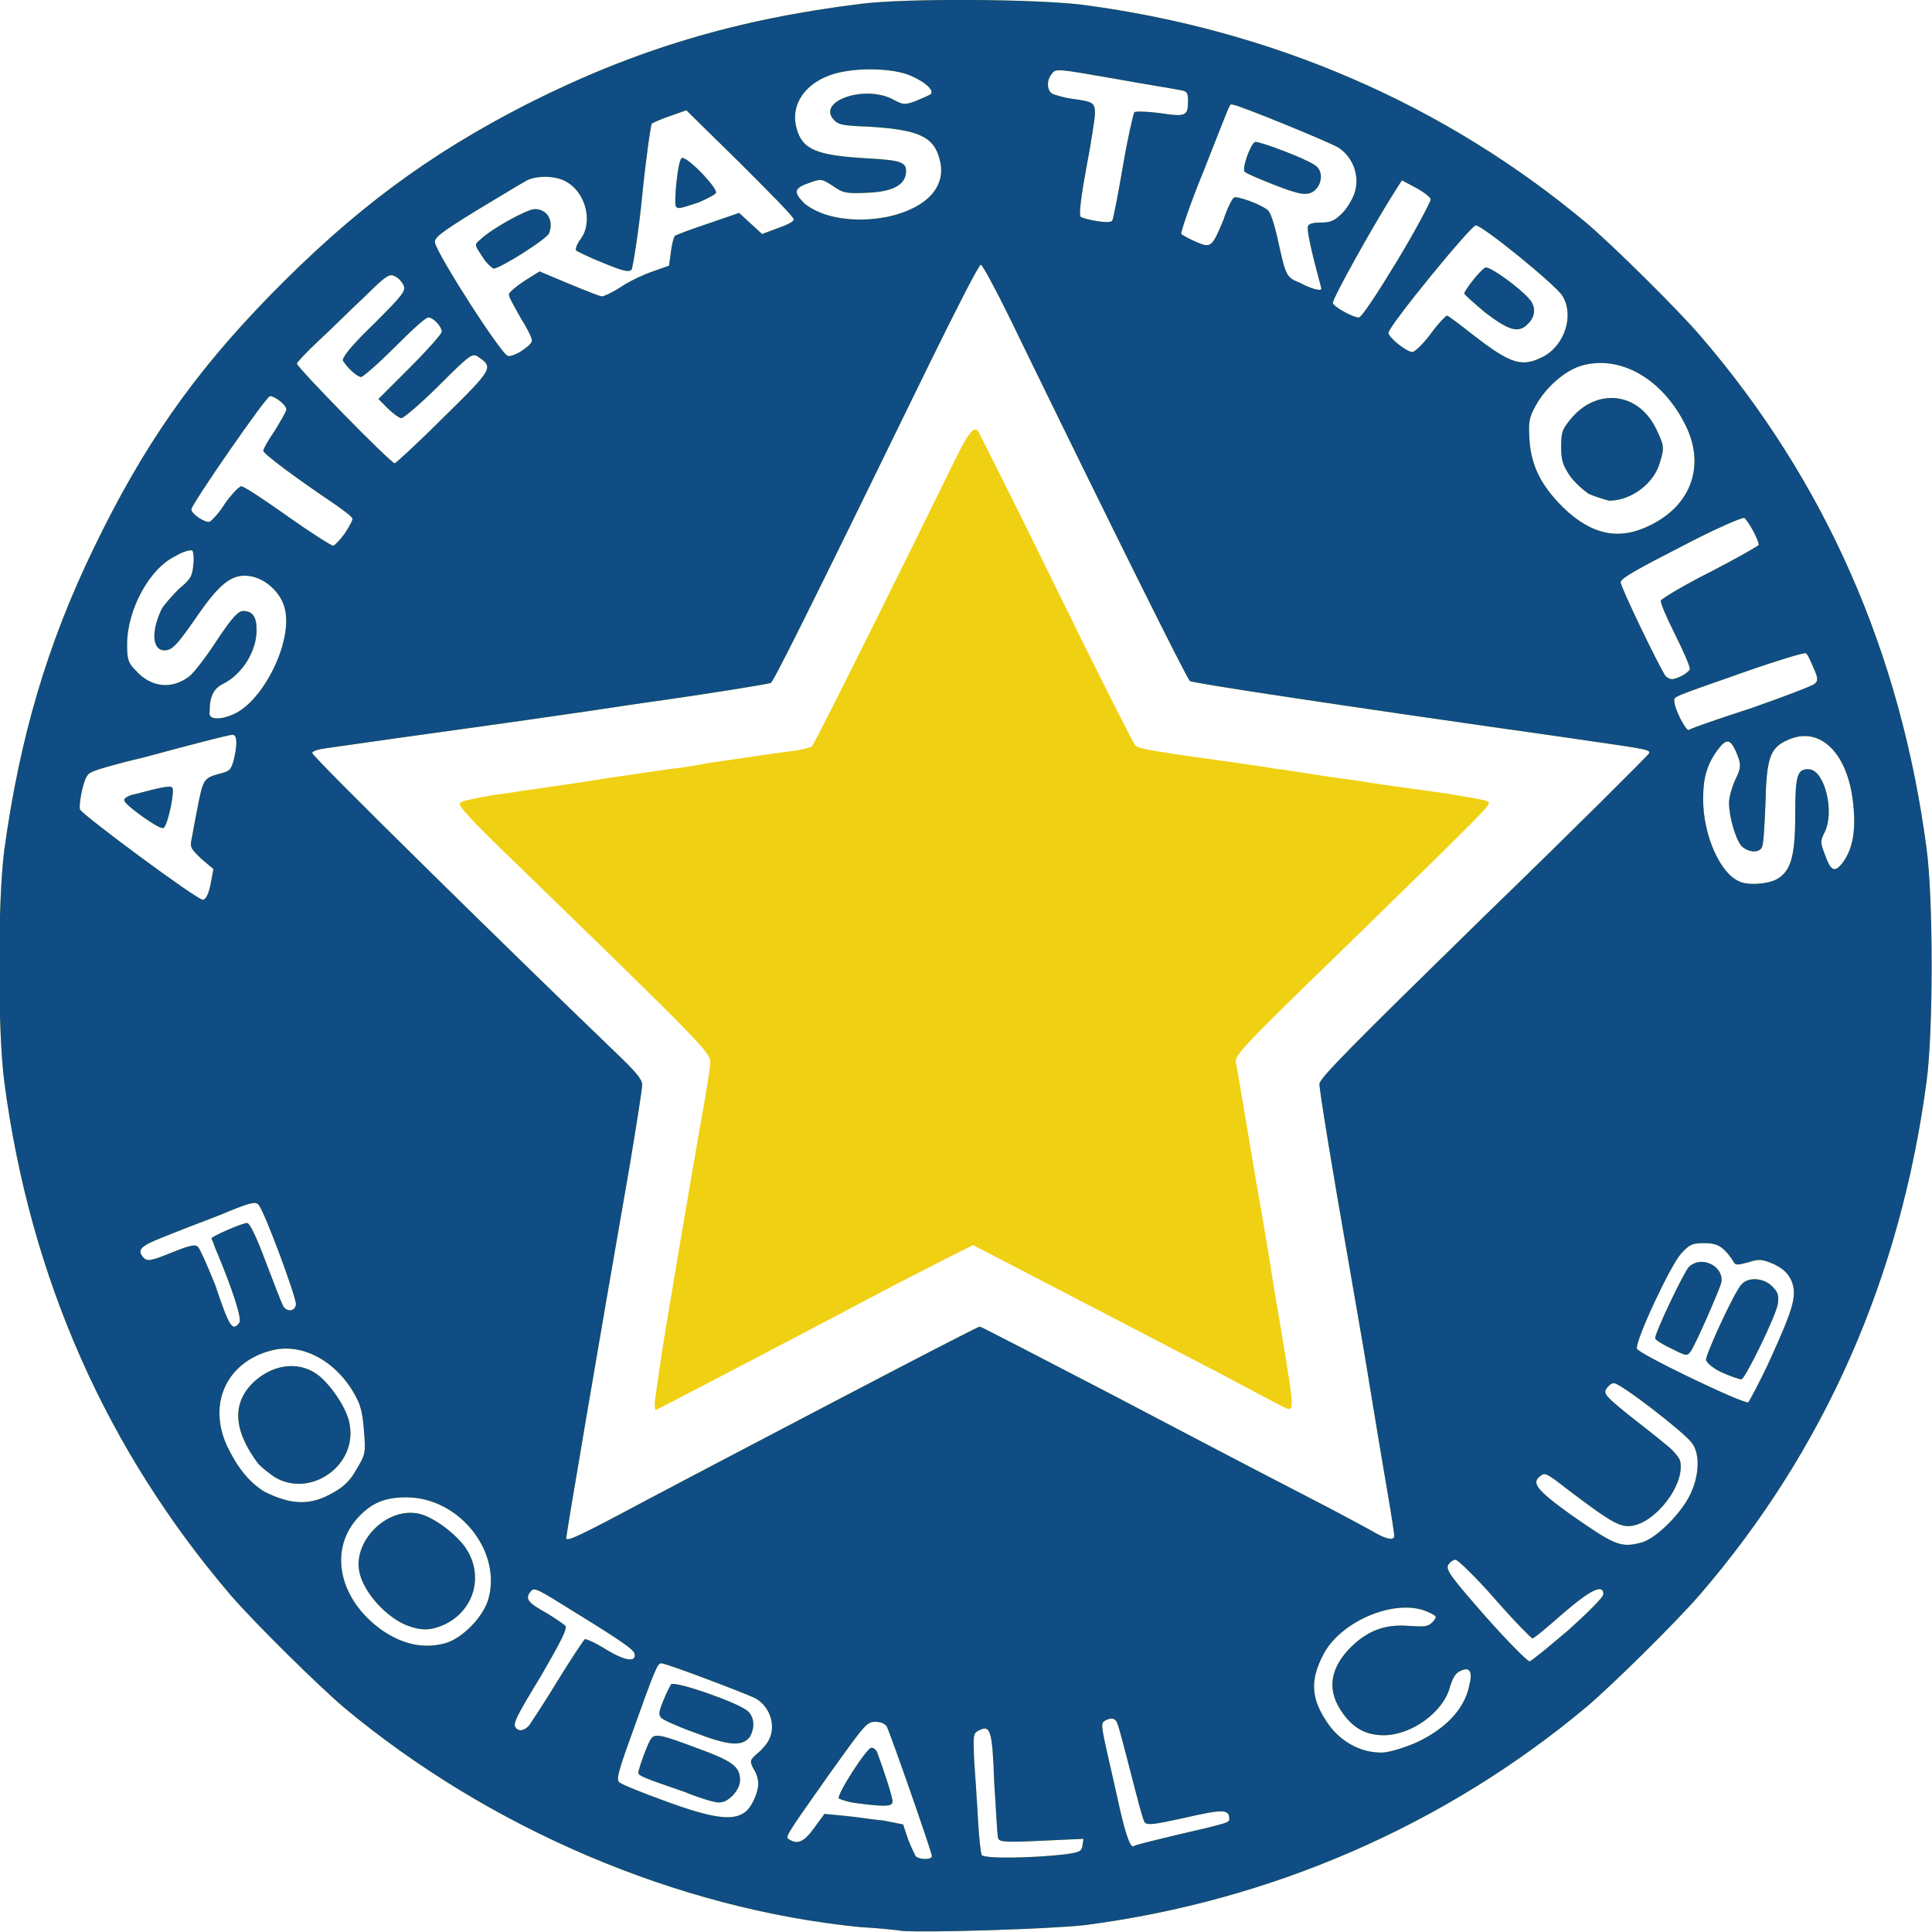 <?xml version="1.0" encoding="utf-8"?>
<!-- Generator: Adobe Illustrator 21.1.0, SVG Export Plug-In . SVG Version: 6.00 Build 0)  -->
<svg version="1.1"
	 id="svg2" inkscape:version="0.91 r13725" sodipodi:docname="tripoli.svg" xmlns:cc="http://creativecommons.org/ns#" xmlns:dc="http://purl.org/dc/elements/1.1/" xmlns:inkscape="http://www.inkscape.org/namespaces/inkscape" xmlns:rdf="http://www.w3.org/1999/02/22-rdf-syntax-ns#" xmlns:sodipodi="http://sodipodi.sourceforge.net/DTD/sodipodi-0.dtd" xmlns:svg="http://www.w3.org/2000/svg"
	 xmlns="http://www.w3.org/2000/svg" xmlns:xlink="http://www.w3.org/1999/xlink" x="0px" y="0px" viewBox="0 0 200 200"
	 style="enable-background:new 0 0 200 200;" xml:space="preserve">
<style type="text/css">
	.st0{fill:#F0D013;}
	.st1{fill:#0F4D84;}
</style>
<g id="g3366" transform="matrix(0.993,0,0,0.993,3.624,1.487)">
	<path id="path3368" inkscape:connector-curvature="0" class="st0" d="M90.4,199.8c-0.6-0.1-2.6-0.3-4.4-0.4
		c-19.1-1.9-38.7-10.3-53.8-22.9c-2.7-2.3-9.3-8.8-11.8-11.7c-12.9-15.1-20.9-33-23.6-53.5c-0.7-5.3-0.7-18.9,0-24.2
		c1.6-11.7,4.5-21.5,9.3-31.4c5.2-10.8,10.5-18.3,18.4-26.4C33.2,20.4,41,14.6,51.4,9.3C62.7,3.6,73.2,0.5,86.1-1.1
		c4.8-0.6,18.2-0.5,23.1,0.1c19.8,2.6,37.8,10.4,52.6,22.8c2.7,2.3,9.3,8.8,11.8,11.7c13,15.1,20.9,33,23.6,53.5
		c0.7,5.3,0.7,18.9,0,24.2c-2.7,20.4-10.6,38.4-23.6,53.5c-2.5,2.9-9.1,9.4-11.8,11.7c-14.8,12.4-33,20.3-52.4,22.8
		C105.8,199.6,93.1,200,90.4,199.8z M93.5,192c0-0.4-4.3-12.7-4.7-13.5c-0.2-0.3-0.6-0.5-1.2-0.5c-0.9,0-1.1,0.3-4.9,5.6
		c-4.8,6.8-4.5,6.4-4,6.7c0.8,0.5,1.5,0.2,2.5-1.2l1.1-1.5l2.1,0.2c1.1,0.1,3,0.4,4.1,0.5l2,0.4l0.5,1.5c0.3,0.8,0.7,1.6,0.8,1.8
		C92.2,192.4,93.5,192.4,93.5,192L93.5,192z M85.8,186.5c-1-0.1-1.8-0.4-2-0.5c-0.3-0.3,2.9-5.3,3.4-5.3c0.2,0,0.5,0.2,0.6,0.5
		c0.6,1.6,1.6,4.6,1.6,5.1C89.4,186.8,88.8,186.9,85.8,186.5L85.8,186.5z M107.5,191.8c1.4-0.2,1.6-0.3,1.7-0.9l0.1-0.7l-4.4,0.2
		c-4,0.2-4.4,0.1-4.5-0.3c-0.1-0.3-0.2-2.8-0.4-5.7c-0.2-5.6-0.4-6.1-1.6-5.5c-0.6,0.3-0.6,0.5-0.5,3c0.1,1.5,0.3,4.3,0.4,6.2
		c0.1,1.9,0.3,3.7,0.4,3.8C99.1,192.3,104.2,192.2,107.5,191.8L107.5,191.8z M119,189.8c5.6-1.3,5.5-1.3,5.5-1.7c0-1-0.7-1-4.6-0.1
		c-3.2,0.7-3.9,0.8-4.2,0.5c-0.2-0.2-0.8-2.6-1.5-5.3s-1.3-5.1-1.5-5.3c-0.3-0.3-0.5-0.3-1-0.1c-0.7,0.4-0.7,0,1,7.5
		c0.9,4.2,1.4,5.7,1.8,5.7C114.4,190.9,116.5,190.4,119,189.8L119,189.8z M73.9,187.5c0.8-0.5,1.5-2.1,1.5-3.1
		c0-0.4-0.2-1.1-0.5-1.5c-0.4-0.8-0.4-0.9,0.4-1.6c0.5-0.4,1-1,1.2-1.4c0.8-1.5,0.1-3.6-1.5-4.4c-1.3-0.6-9.2-3.6-9.7-3.6
		c-0.4,0-0.6,0.4-3.2,7.7c-1.3,3.6-1.5,4.4-1.2,4.7c0.2,0.2,2.4,1.1,4.9,2C70.7,188.1,72.7,188.3,73.9,187.5z M67.7,185.3
		c-4.4-1.5-4.8-1.7-4.8-2c0-0.4,1-3.1,1.3-3.5c0.4-0.6,1-0.5,4.7,0.9c3.9,1.4,4.6,2,4.6,3.4c0,1-1.2,2.3-2.1,2.3
		C71.1,186.5,69.4,186,67.7,185.3L67.7,185.3z M68.7,179.1c-1.7-0.6-3.2-1.3-3.4-1.5c-0.3-0.3-0.3-0.6,0.2-1.8
		c0.3-0.8,0.7-1.5,0.8-1.7c0.4-0.4,6.7,1.8,7.9,2.7c0.8,0.6,0.9,1.8,0.3,2.8C73.7,180.6,72.3,180.5,68.7,179.1z M143.9,180.2
		c3.1-1.4,5.1-3.5,5.6-5.9c0.4-1.5,0.1-2.1-0.9-1.6c-0.5,0.2-0.8,0.7-1.1,1.7c-0.7,2.6-4,5-6.9,5c-1.8,0-3.1-0.7-4.2-2.2
		c-1.7-2.3-1.5-4.5,0.5-6.7c1.9-2,3.8-2.7,6.3-2.5c1.7,0.1,2,0.1,2.5-0.4c0.5-0.6,0.5-0.6-0.6-1.1c-3.3-1.4-9,1-10.8,4.5
		c-1.4,2.7-1.3,4.6,0.5,7.2c1.4,2,3.6,3.1,5.8,3C141.5,181.1,143,180.6,143.9,180.2L143.9,180.2z M51.5,178.4c0.2-0.3,1.6-2.4,3-4.7
		c1.4-2.3,2.7-4.2,2.8-4.3s1.2,0.4,2.3,1.1c2,1.2,3.1,1.3,2.9,0.4c-0.1-0.5-1.8-1.6-7.8-5.3c-2.6-1.6-2.7-1.6-3.1-1.1
		c-0.5,0.7-0.2,1.1,1.8,2.2c0.8,0.5,1.7,1.1,1.9,1.3c0.2,0.3-0.4,1.5-2.6,5.3c-2.5,4.1-2.9,4.9-2.6,5.3
		C50.4,179,50.9,179,51.5,178.4L51.5,178.4z M159.9,168.4c2-1.8,3.6-3.4,3.6-3.7c0-1.1-1.3-0.5-4.2,2c-1.6,1.4-3,2.6-3.2,2.6
		c-0.1,0-1.9-1.8-3.9-4.1c-2-2.3-3.9-4.1-4.1-4.1s-0.6,0.2-0.8,0.6c-0.2,0.5,0.4,1.3,3.9,5.3c2.3,2.6,4.4,4.7,4.6,4.7
		C156.1,171.6,157.9,170.1,159.9,168.4L159.9,168.4z M42.8,169.8c1.7-0.5,3.8-2.6,4.4-4.4c1.6-5-2.9-10.8-8.5-10.8
		c-2.3,0-3.7,0.6-5.2,2.3c-2.9,3.4-1.7,8.4,2.6,11.5C38.4,170,40.6,170.4,42.8,169.8L42.8,169.8z M38.9,168
		c-2.2-0.8-4.7-3.5-5.1-5.7c-0.6-3.2,2.9-6.7,6.2-6c1.4,0.3,3.5,1.8,4.7,3.3c2.2,2.9,1.2,6.8-2.1,8.3
		C41.2,168.5,40.3,168.5,38.9,168L38.9,168z M167.5,159.3c1.5-0.4,4.2-3.1,5.1-5.1c0.9-1.9,1-4.2,0.1-5.3c-0.8-1.1-7.4-6.2-8.1-6.2
		c-0.3,0-0.6,0.3-0.8,0.6c-0.3,0.5,0,0.8,2.2,2.6c1.4,1.1,3.2,2.5,3.9,3.1c0.8,0.6,1.5,1.4,1.6,1.8c0.6,2.5-2.8,6.8-5.4,6.8
		c-1.1,0-2.2-0.7-6.3-3.8c-2.3-1.8-2.4-1.8-2.9-1.4c-0.9,0.7-0.4,1.4,3.2,4C164.7,159.6,165.3,159.9,167.5,159.3L167.5,159.3z
		 M61.1,156.3c2.8-1.5,12.3-6.5,21.1-11.1c8.8-4.6,16.1-8.4,16.3-8.4c0.1,0,6.3,3.2,13.6,7c7.4,3.9,16.4,8.6,20.1,10.5
		c3.7,1.9,7.2,3.8,7.7,4.1c1.1,0.6,1.8,0.7,1.8,0.2c0-0.2-0.3-2.2-0.7-4.5c-0.4-2.3-1.3-7.7-2-12c-0.7-4.3-1.6-9.3-1.9-11.1
		c-1.9-10.8-3.2-18.8-3.2-19.5c0-0.6,3.7-4.3,17.2-17.5c9.5-9.2,17.2-16.9,17.2-17c0-0.4-0.4-0.4-9.3-1.7c-24-3.4-38.4-5.6-38.6-5.8
		c-0.3-0.2-8-15.7-17.6-35.4c-2.1-4.4-4-8-4.2-8s-2.5,4.5-5.2,10C79.7,64.2,77,69.5,76.7,69.7c-0.2,0.1-6.2,1.1-13.4,2.1
		c-7.2,1.1-17.2,2.5-22.3,3.2s-9.8,1.4-10.6,1.5c-0.8,0.1-1.5,0.3-1.5,0.5c-0.1,0.3,21.4,21.4,31.5,31.1c2.2,2.1,2.9,2.9,2.9,3.5
		c0,0.4-0.6,4.2-1.3,8.4c-3.3,18.9-6.6,38.4-6.6,38.7C55.2,159.3,56,159,61.1,156.3L61.1,156.3z M64.6,144.9c0-0.4,0.5-3.8,1.1-7.6
		c2-12,3.5-20.7,4.1-24c0.3-1.8,0.6-3.6,0.6-4.1c0-1-1.3-2.3-21.4-21.8c-3.7-3.6-4.9-4.9-4.7-5.2c0.2-0.2,1.7-0.5,3.4-0.8
		c1.7-0.2,3.9-0.6,4.9-0.7c1.1-0.2,4.3-0.6,7.2-1.1c2.9-0.4,6-0.9,7-1c1-0.1,2.6-0.4,3.7-0.6c5-0.7,6.7-1,8.4-1.2
		c1-0.1,2-0.4,2.1-0.5c0.3-0.3,9.5-18.8,14-28c2.3-4.8,2.9-5.6,3.4-4.7c0.1,0.2,3.8,7.5,8.1,16.3c4.3,8.8,8,16.1,8.2,16.3
		c0.3,0.4,2.5,0.7,10.4,1.8c1.2,0.2,3,0.4,3.9,0.6c1,0.1,2.8,0.4,4.1,0.6s3.2,0.5,4.2,0.6c2.4,0.4,4.6,0.7,9.7,1.4
		c2.3,0.4,4.4,0.7,4.5,0.9c0.3,0.3,0.2,0.4-16,16.2c-9.7,9.4-10.5,10.3-10.3,11c0.1,0.4,0.8,4.7,1.6,9.4c0.8,4.7,1.9,10.9,2.3,13.7
		c2.2,13,2.3,13.3,1.3,12.9c-0.2-0.1-2-1-4-2.1c-2-1.1-9.2-4.8-16.1-8.4l-12.5-6.5l-3.2,1.6c-1.7,0.9-4.5,2.3-6.2,3.2
		c-6.6,3.5-23,12.1-23.5,12.3C64.7,145.6,64.6,145.5,64.6,144.9L64.6,144.9z M31.1,154.1c1.1-0.6,1.8-1.3,2.4-2.4
		c0.9-1.5,1-1.7,0.8-3.9c-0.1-1.6-0.3-2.7-0.8-3.6c-1.9-3.7-5.6-5.8-8.9-4.9c-4.6,1.2-6.6,5.5-4.6,9.9c1.1,2.3,2.3,3.8,3.9,4.8
		C26.7,155.4,28.7,155.5,31.1,154.1L31.1,154.1z M25,152.5c-0.6-0.4-1.5-1.1-1.8-1.5c-2.6-3.5-2.7-6.4-0.2-8.6
		c2.1-1.8,4.8-2,6.7-0.4c1.3,1.1,2.9,3.5,3.1,5C33.6,151.3,28.7,154.7,25,152.5L25,152.5z M180.9,140.2c2.5-5.5,2.8-6.7,2.2-8.2
		c-0.4-0.8-0.8-1.2-1.8-1.7c-1.2-0.5-1.5-0.6-2.7-0.2c-1.1,0.3-1.3,0.3-1.5,0c-0.1-0.2-0.5-0.8-0.9-1.2c-0.6-0.6-1.1-0.8-2.2-0.8
		c-1.2,0-1.5,0.1-2.4,1.1c-1.1,1.2-4.8,9.1-4.6,9.9c0.1,0.5,10.9,5.7,11.6,5.6C178.7,144.6,179.8,142.6,180.9,140.2L180.9,140.2z
		 M175.9,141.6c-0.9-0.4-1.6-1-1.7-1.3c-0.1-0.5,3-7.2,3.7-7.9c0.7-0.8,2.3-0.7,3.2,0.2c0.6,0.6,0.7,0.9,0.6,1.8
		c-0.2,1.3-3.4,7.8-3.8,7.9C177.7,142.3,176.8,142,175.9,141.6L175.9,141.6z M170.4,139c-0.8-0.4-1.5-0.8-1.5-1c0-0.6,3-6.9,3.5-7.4
		c1.3-1.3,3.7-0.1,3.4,1.6c-0.2,0.8-2.7,6.5-3.2,7.2C172.2,139.9,172.2,139.9,170.4,139z M21.3,136.4c0.3-0.4-0.7-3.5-2.6-8
		c-0.1-0.4-0.3-0.7-0.3-0.8c0-0.2,3.2-1.6,3.7-1.6c0.3,0,1,1.5,1.9,3.9c0.8,2.1,1.6,4.2,1.8,4.6c0.3,0.8,1.3,0.8,1.4,0
		c0.1-0.6-3.3-9.8-3.9-10.4c-0.3-0.4-1-0.2-4.1,1.1c-2.1,0.8-4.7,1.8-5.9,2.3c-2.3,0.9-2.7,1.3-2,2.1c0.4,0.4,0.7,0.4,2.9-0.5
		c2-0.8,2.5-0.9,2.8-0.6c0.2,0.2,1,2,1.8,4C20.3,137,20.6,137.3,21.3,136.4L21.3,136.4z M18.3,90.7l0.3-1.6L17.3,88
		c-1.1-1.1-1.2-1.1-0.9-2.4c0.1-0.7,0.4-2.1,0.6-3.2c0.5-2.5,0.6-2.8,2.1-3.2c1.2-0.3,1.3-0.4,1.6-1.4c0.4-1.6,0.4-2.7-0.1-2.7
		c-0.2,0-1.4,0.3-2.6,0.6c-1.2,0.3-4.2,1.1-6.8,1.8c-2.6,0.6-5,1.3-5.3,1.5c-0.5,0.2-0.7,0.7-1,1.9c-0.2,0.9-0.3,1.8-0.2,2
		C5,83.5,17,92.4,17.5,92.3C17.8,92.3,18.1,91.7,18.3,90.7z M11.3,83.7c-1.1-0.8-2-1.5-2-1.8c0-0.2,0.5-0.5,1.1-0.6
		c3-0.8,3.7-0.9,3.9-0.7c0.3,0.3-0.4,3.6-0.8,4.1C13.4,85,12.9,84.8,11.3,83.7z M181.5,90.2c1.5-0.8,2-2.3,2-6.7
		c0-4.2,0.2-4.9,1.5-4.8c1.6,0.2,2.6,4.4,1.6,6.5c-0.5,1-0.5,1.1,0,2.4c0.6,1.7,1,1.9,1.8,0.9c1-1.3,1.4-3.1,1.2-5.6
		c-0.4-5.8-3.5-8.9-7-7.2c-1.7,0.8-2.1,1.8-2.2,6.6c-0.1,2.3-0.2,4.4-0.4,4.6c-0.4,0.6-1.5,0.4-2.1-0.2c-0.6-0.7-1.3-3-1.3-4.5
		c0-0.6,0.3-1.6,0.6-2.3c0.7-1.4,0.7-1.7,0.1-3.1c-0.6-1.3-1-1.3-1.9-0.1c-1.1,1.5-1.5,2.9-1.5,5.1c0,3.8,1.8,7.8,3.8,8.6
		C178.5,90.8,180.5,90.7,181.5,90.2L181.5,90.2z M179,72.3c3.4-1.2,6.3-2.3,6.5-2.5c0.4-0.3,0.4-0.6-0.1-1.7
		c-0.3-0.7-0.6-1.4-0.8-1.5c-0.1-0.1-3.1,0.8-6.5,2c-7.7,2.7-7.2,2.5-7.2,3c0,0.8,1.2,3.1,1.5,3C172.7,74.4,175.6,73.4,179,72.3z
		 M20.6,73c3.2-1.3,6.4-7.8,5.4-11.2c-0.4-1.5-1.9-2.9-3.4-3.2c-1.9-0.4-3.2,0.6-5.4,3.7c-2.4,3.5-2.9,4-3.7,4c-1.3,0-1.4-2-0.3-4.3
		c0.3-0.5,1.1-1.4,1.8-2.1c1.2-1,1.4-1.3,1.5-2.5c0.1-0.7,0-1.4-0.1-1.5c-0.2-0.1-1,0.1-1.8,0.6c-2.7,1.3-5,5.6-5,9.2
		c0,1.5,0.1,1.9,0.9,2.7c1.6,1.8,3.8,2,5.6,0.6c0.5-0.4,1.8-2.1,2.9-3.8c1.6-2.4,2.2-3,2.7-3c1,0,1.4,0.6,1.4,2
		c0,2.2-1.5,4.6-3.5,5.6c-1,0.5-1.4,1.3-1.4,3C18.1,73.5,19.2,73.6,20.6,73L20.6,73z M171.6,69c0.4-0.2,0.8-0.5,0.9-0.7
		c0.1-0.2-0.6-1.8-1.5-3.6c-0.9-1.8-1.6-3.4-1.5-3.6c0.1-0.2,2.4-1.6,5.2-3c2.7-1.4,5-2.7,5-2.8c0-0.5-1.1-2.5-1.5-2.8
		c-0.2-0.1-3.2,1.2-6.6,3c-4.5,2.3-6.3,3.3-6.3,3.7c0,0.5,4.1,9,4.7,9.8C170.5,69.4,170.7,69.4,171.6,69L171.6,69z M32.3,54.1
		c0.4-0.6,0.8-1.3,0.8-1.5s-0.8-0.8-1.8-1.5c-4.3-2.9-7.5-5.3-7.5-5.6c0-0.2,0.5-1.1,1.2-2.1c0.6-1,1.2-2,1.2-2.2
		c0-0.5-1.2-1.4-1.7-1.4c-0.4,0-8.2,11.3-8.2,11.8c0,0.5,1.4,1.4,1.9,1.3c0.2-0.1,1-0.9,1.6-1.9c0.7-1,1.5-1.8,1.7-1.8
		c0.3,0,2.4,1.4,4.8,3.1c2.4,1.7,4.6,3.1,4.8,3.1C31.3,55.3,31.8,54.8,32.3,54.1z M168.5,53.2c4.2-2.1,5.6-6.2,3.6-10.3
		c-2.4-4.9-6.8-7.4-10.8-6.3c-1.8,0.5-3.8,2.3-4.8,4.1c-0.8,1.4-0.8,1.8-0.7,3.7c0.2,2.7,1.2,4.7,3.5,7
		C162.3,54.3,165.2,54.9,168.5,53.2L168.5,53.2z M162,50c-0.6-0.4-1.5-1.2-2-1.9c-0.7-1.1-0.9-1.5-0.9-3c0-1.5,0.1-1.8,0.9-2.8
		c2.7-3.4,7.1-3,9,0.9c0.8,1.7,0.9,1.9,0.4,3.5c-0.6,2.2-3,4-5.3,4C163.7,50.6,162.7,50.3,162,50L162,50z M42.6,42
		c5.2-5.1,5.2-5.2,3.6-6.3c-0.6-0.4-0.8-0.3-4.1,3c-1.9,1.9-3.7,3.4-3.9,3.4c-0.2,0-0.9-0.5-1.4-1l-1-1l3.3-3.3
		c1.8-1.8,3.3-3.5,3.3-3.7c0-0.6-0.9-1.5-1.4-1.5c-0.3,0-1.8,1.4-3.5,3.1c-1.7,1.7-3.3,3.1-3.5,3.1c-0.4,0-1.4-0.9-1.9-1.7
		c-0.1-0.3,0.8-1.5,3.2-3.8c3.1-3.1,3.4-3.5,3.1-4.1c-0.2-0.4-0.6-0.8-0.9-0.9c-0.5-0.3-0.9-0.1-3.1,2.1c-1.4,1.3-3.5,3.4-4.8,4.6
		c-1.3,1.2-2.3,2.3-2.3,2.4c0,0.4,9.8,10.4,10.2,10.4C37.6,46.8,39.9,44.7,42.6,42L42.6,42z M157.2,35.7c2.3-1.2,3.3-4.4,2-6.4
		c-0.8-1.2-8.3-7.3-9-7.3c-0.5,0-9.1,10.5-9.1,11.2c0,0.5,1.9,2,2.5,2c0.2,0,1.1-0.8,1.9-1.9c0.8-1.1,1.6-1.9,1.7-1.9s1.3,0.9,2.7,2
		C153.9,36.5,155,36.8,157.2,35.7z M151.2,31.1c-1.2-1-2.2-1.9-2.2-2c0-0.3,1.7-2.5,2.2-2.7c0.4-0.2,3.6,2.1,4.6,3.3
		c0.7,0.8,0.6,1.8-0.1,2.5C154.7,33.3,153.7,33,151.2,31.1L151.2,31.1z M50.7,35.1c0.6-0.4,1.1-0.8,1.1-1.1s-0.5-1.3-1.2-2.4
		c-0.6-1.1-1.2-2.1-1.2-2.4c0-0.2,0.7-0.8,1.6-1.4l1.6-1l3.1,1.3c1.7,0.7,3.2,1.3,3.4,1.3c0.2,0,1.1-0.4,2-1
		c0.9-0.6,2.4-1.3,3.3-1.6l1.7-0.6l0.2-1.5c0.1-0.8,0.3-1.5,0.4-1.6c0.1-0.1,1.7-0.7,3.5-1.3l3.2-1.1l1.2,1.1l1.2,1.1l1.6-0.6
		c0.9-0.3,1.7-0.7,1.7-0.9c0.1-0.2-2.5-2.8-5.6-5.9L67.9,10l-1.7,0.6c-0.9,0.3-1.8,0.7-1.9,0.8s-0.6,3.5-1,7.5
		c-0.4,4.1-1,7.5-1.1,7.7c-0.3,0.3-0.8,0.2-3-0.7c-1.5-0.6-2.7-1.2-2.8-1.3c-0.1-0.1,0.1-0.7,0.5-1.2c1.3-1.8,0.5-4.9-1.6-6
		c-1.1-0.6-3-0.6-4-0.1c-0.4,0.2-2.7,1.6-5.2,3.1c-3.9,2.4-4.5,2.9-4.4,3.4c0.2,1.2,7,11.8,7.6,11.8C49.4,35.7,50.1,35.5,50.7,35.1
		L50.7,35.1z M46.6,25.2c-0.8-1.2-0.8-1.2-0.2-1.7c1.1-1.1,4.9-3.2,5.7-3.2c1.3,0,2,1.2,1.5,2.5c-0.2,0.6-5.1,3.7-5.8,3.7
		C47.6,26.4,47,25.9,46.6,25.2z M66.8,20c-0.2-0.4,0.2-4.7,0.6-5c0.4-0.4,3.7,3,3.6,3.6c-0.1,0.2-0.9,0.6-1.8,1
		C67.1,20.3,67,20.3,66.8,20z M142,25.7c2-3.3,3.5-6.2,3.5-6.4c0-0.2-0.6-0.7-1.5-1.2l-1.5-0.8l-0.7,1.1c-2,3.1-6.6,11.3-6.5,11.7
		c0.1,0.4,2.1,1.5,2.7,1.5C138.3,31.6,140,29,142,25.7z M134.1,28.6c0-0.1-0.4-1.5-0.8-3.1c-0.4-1.6-0.7-3.1-0.6-3.4
		c0.1-0.3,0.6-0.4,1.4-0.4c1,0,1.4-0.2,2.2-1c0.5-0.5,1.1-1.5,1.3-2.2c0.5-1.7-0.2-3.6-1.7-4.6c-1-0.6-10.5-4.5-11.1-4.5
		c-0.3,0,0-0.6-3,7c-1.4,3.4-2.4,6.4-2.3,6.5c0.1,0.1,0.8,0.5,1.5,0.8c1.6,0.7,1.7,0.6,2.9-2.3c0.4-1.2,0.9-2.2,1.1-2.3
		c0.3-0.2,2.8,0.7,3.5,1.3c0.3,0.2,0.7,1.5,1,2.8c0.9,4.1,0.9,4.2,2.4,4.8C133,28.6,134.1,28.9,134.1,28.6z M129,17.7
		c-1.5-0.6-2.7-1.1-2.9-1.3c-0.3-0.3,0.6-2.9,1.1-3.1c0.4-0.1,5.2,1.7,6.2,2.4c1.3,0.8,0.5,3.1-1,3C132,18.8,130.5,18.3,129,17.7z
		 M112.3,21.5c0.1-0.1,0.6-2.7,1.1-5.6c0.5-3,1.1-5.5,1.2-5.7c0.1-0.1,1.2-0.1,2.7,0.1c2.7,0.4,2.9,0.3,2.9-1.3c0-0.8-0.1-1-0.8-1.1
		c-0.4-0.1-3.6-0.6-6.9-1.2c-5.8-1-6.1-1.1-6.5-0.5c-0.6,0.7-0.5,1.8,0.1,2.1c0.3,0.1,1.2,0.4,2,0.5c2.2,0.3,2.4,0.4,2.4,1.5
		c0,0.5-0.4,3.1-0.9,5.7c-0.5,2.7-0.8,4.9-0.6,5.1C109.5,21.4,112.1,21.9,112.3,21.5L112.3,21.5z M88.9,21.1c4.1-0.9,6.2-3.2,5.4-6
		c-0.6-2.4-2.3-3.1-7.5-3.4c-2.7-0.1-3.1-0.2-3.6-0.8c-1.6-1.9,3.4-3.6,6.3-2c1,0.5,1.1,0.6,2.4,0.1c0.7-0.3,1.4-0.6,1.5-0.7
		c0.3-0.4-0.5-1.2-2.1-1.9c-1.8-0.8-5.6-0.9-8-0.2c-3,0.9-4.6,3.2-3.9,5.7c0.6,2.2,2.1,2.8,7.2,3.1c3.7,0.2,4.3,0.4,4.2,1.5
		c-0.1,1.3-1.4,2-4.1,2.1c-2.2,0.1-2.5,0-3.5-0.7c-1.1-0.7-1.2-0.8-2.3-0.4c-1.8,0.6-1.9,1-0.7,2.2C82,21.2,85.4,21.8,88.9,21.1
		L88.9,21.1z"/>
	<path id="path3370" inkscape:connector-curvature="0" class="st1" d="M90.4,199.8c-0.6-0.1-2.6-0.3-4.4-0.4
		c-19.1-1.9-38.7-10.3-53.8-22.9c-2.7-2.3-9.3-8.8-11.8-11.7c-12.9-15.1-20.9-33-23.6-53.5c-0.7-5.3-0.7-18.9,0-24.2
		c1.6-11.7,4.5-21.5,9.3-31.4c5.2-10.8,10.5-18.3,18.4-26.4C33.2,20.4,41,14.6,51.4,9.3C62.7,3.6,73.2,0.5,86.1-1.1
		c4.8-0.6,18.2-0.5,23.1,0.1c19.8,2.6,37.8,10.4,52.6,22.8c2.7,2.3,9.3,8.8,11.8,11.7c13,15.1,20.9,33,23.6,53.5
		c0.7,5.3,0.7,18.9,0,24.2c-2.7,20.4-10.6,38.4-23.6,53.5c-2.5,2.9-9.1,9.4-11.8,11.7c-14.8,12.4-33,20.3-52.4,22.8
		C105.8,199.6,93.1,200,90.4,199.8z M93.5,192c0-0.4-4.3-12.7-4.7-13.5c-0.2-0.3-0.6-0.5-1.2-0.5c-0.9,0-1.1,0.3-4.9,5.6
		c-4.8,6.8-4.5,6.4-4,6.7c0.8,0.5,1.5,0.2,2.5-1.2l1.1-1.5l2.1,0.2c1.1,0.1,3,0.4,4.1,0.5l2,0.4l0.5,1.5c0.3,0.8,0.7,1.6,0.8,1.8
		C92.2,192.4,93.5,192.4,93.5,192L93.5,192z M85.8,186.5c-1-0.1-1.8-0.4-2-0.5c-0.3-0.3,2.9-5.3,3.4-5.3c0.2,0,0.5,0.2,0.6,0.5
		c0.6,1.6,1.6,4.6,1.6,5.1C89.4,186.8,88.8,186.9,85.8,186.5L85.8,186.5z M107.5,191.8c1.4-0.2,1.6-0.3,1.7-0.9l0.1-0.7l-4.4,0.2
		c-4,0.2-4.4,0.1-4.5-0.3c-0.1-0.3-0.2-2.8-0.4-5.7c-0.2-5.6-0.4-6.1-1.6-5.5c-0.6,0.3-0.6,0.5-0.5,3c0.1,1.5,0.3,4.3,0.4,6.2
		c0.1,1.9,0.3,3.7,0.4,3.8C99.1,192.3,104.2,192.2,107.5,191.8L107.5,191.8z M119,189.8c5.6-1.3,5.5-1.3,5.5-1.7c0-1-0.7-1-4.6-0.1
		c-3.2,0.7-3.9,0.8-4.2,0.5c-0.2-0.2-0.8-2.6-1.5-5.3s-1.3-5.1-1.5-5.3c-0.3-0.3-0.5-0.3-1-0.1c-0.7,0.4-0.7,0,1,7.5
		c0.9,4.2,1.4,5.7,1.8,5.7C114.4,190.9,116.5,190.4,119,189.8L119,189.8z M73.9,187.5c0.8-0.5,1.5-2.1,1.5-3.1
		c0-0.4-0.2-1.1-0.5-1.5c-0.4-0.8-0.4-0.9,0.4-1.6c0.5-0.4,1-1,1.2-1.4c0.8-1.5,0.1-3.6-1.5-4.4c-1.3-0.6-9.2-3.6-9.7-3.6
		c-0.4,0-0.6,0.4-3.2,7.7c-1.3,3.6-1.5,4.4-1.2,4.7c0.2,0.2,2.4,1.1,4.9,2C70.7,188.1,72.7,188.3,73.9,187.5z M67.7,185.3
		c-4.4-1.5-4.8-1.7-4.8-2c0-0.4,1-3.1,1.3-3.5c0.4-0.6,1-0.5,4.7,0.9c3.9,1.4,4.6,2,4.6,3.4c0,1-1.2,2.3-2.1,2.3
		C71.1,186.5,69.4,186,67.7,185.3L67.7,185.3z M68.7,179.1c-1.7-0.6-3.2-1.3-3.4-1.5c-0.3-0.3-0.3-0.6,0.2-1.8
		c0.3-0.8,0.7-1.5,0.8-1.7c0.4-0.4,6.7,1.8,7.9,2.7c0.8,0.6,0.9,1.8,0.3,2.8C73.7,180.6,72.3,180.5,68.7,179.1z M143.9,180.2
		c3.1-1.4,5.1-3.5,5.6-5.9c0.4-1.5,0.1-2.1-0.9-1.6c-0.5,0.2-0.8,0.7-1.1,1.7c-0.7,2.6-4,5-6.9,5c-1.8,0-3.1-0.7-4.2-2.2
		c-1.7-2.3-1.5-4.5,0.5-6.7c1.9-2,3.8-2.7,6.3-2.5c1.7,0.1,2,0.1,2.5-0.4c0.5-0.6,0.5-0.6-0.6-1.1c-3.3-1.4-9,1-10.8,4.5
		c-1.4,2.7-1.3,4.6,0.5,7.2c1.4,2,3.6,3.1,5.8,3C141.5,181.1,143,180.6,143.9,180.2L143.9,180.2z M51.5,178.4c0.2-0.3,1.6-2.4,3-4.7
		c1.4-2.3,2.7-4.2,2.8-4.3s1.2,0.4,2.3,1.1c2,1.2,3.1,1.3,2.9,0.4c-0.1-0.5-1.8-1.6-7.8-5.3c-2.6-1.6-2.7-1.6-3.1-1.1
		c-0.5,0.7-0.2,1.1,1.8,2.2c0.8,0.5,1.7,1.1,1.9,1.3c0.2,0.3-0.4,1.5-2.6,5.3c-2.5,4.1-2.9,4.9-2.6,5.3
		C50.4,179,50.9,179,51.5,178.4L51.5,178.4z M159.9,168.4c2-1.8,3.6-3.4,3.6-3.7c0-1.1-1.3-0.5-4.2,2c-1.6,1.4-3,2.6-3.2,2.6
		c-0.1,0-1.9-1.8-3.9-4.1c-2-2.3-3.9-4.1-4.1-4.1s-0.6,0.2-0.8,0.6c-0.2,0.5,0.4,1.3,3.9,5.3c2.3,2.6,4.4,4.7,4.6,4.7
		C156.1,171.6,157.9,170.1,159.9,168.4L159.9,168.4z M42.8,169.8c1.7-0.5,3.8-2.6,4.4-4.4c1.6-5-2.9-10.8-8.5-10.8
		c-2.3,0-3.7,0.6-5.2,2.3c-2.9,3.4-1.7,8.4,2.6,11.5C38.4,170,40.6,170.4,42.8,169.8L42.8,169.8z M38.9,168
		c-2.2-0.8-4.7-3.5-5.1-5.7c-0.6-3.2,2.9-6.7,6.2-6c1.4,0.3,3.5,1.8,4.7,3.3c2.2,2.9,1.2,6.8-2.1,8.3
		C41.2,168.5,40.3,168.5,38.9,168L38.9,168z M167.5,159.3c1.5-0.4,4.2-3.1,5.1-5.1c0.9-1.9,1-4.2,0.1-5.3c-0.8-1.1-7.4-6.2-8.1-6.2
		c-0.3,0-0.6,0.3-0.8,0.6c-0.3,0.5,0,0.8,2.2,2.6c1.4,1.1,3.2,2.5,3.9,3.1c0.8,0.6,1.5,1.4,1.6,1.8c0.6,2.5-2.8,6.8-5.4,6.8
		c-1.1,0-2.2-0.7-6.3-3.8c-2.3-1.8-2.4-1.8-2.9-1.4c-0.9,0.7-0.4,1.4,3.2,4C164.7,159.6,165.3,159.9,167.5,159.3L167.5,159.3z
		 M61.1,156.3c2.8-1.5,12.3-6.5,21.1-11.1c8.8-4.6,16.1-8.4,16.3-8.4c0.1,0,6.3,3.2,13.6,7c7.4,3.9,16.4,8.6,20.1,10.5
		c3.7,1.9,7.2,3.8,7.7,4.1c1.1,0.6,1.8,0.7,1.8,0.2c0-0.2-0.3-2.2-0.7-4.5c-0.4-2.3-1.3-7.7-2-12c-0.7-4.3-1.6-9.3-1.9-11.1
		c-1.9-10.8-3.2-18.8-3.2-19.5c0-0.6,3.7-4.3,17.2-17.5c9.5-9.2,17.2-16.9,17.2-17c0-0.4-0.4-0.4-9.3-1.7c-24-3.4-38.4-5.6-38.6-5.8
		c-0.3-0.2-8-15.7-17.6-35.4c-2.1-4.4-4-8-4.2-8s-2.5,4.5-5.2,10C79.7,64.2,77,69.5,76.7,69.7c-0.2,0.1-6.2,1.1-13.4,2.1
		c-7.2,1.1-17.2,2.5-22.3,3.2s-9.8,1.4-10.6,1.5c-0.8,0.1-1.5,0.3-1.5,0.5c-0.1,0.3,21.4,21.4,31.5,31.1c2.2,2.1,2.9,2.9,2.9,3.5
		c0,0.4-0.6,4.2-1.3,8.4c-3.3,18.9-6.6,38.4-6.6,38.7C55.2,159.3,56,159,61.1,156.3L61.1,156.3z M31.1,154.1
		c1.1-0.6,1.8-1.3,2.4-2.4c0.9-1.5,1-1.7,0.8-3.9c-0.1-1.6-0.3-2.7-0.8-3.6c-1.9-3.7-5.6-5.8-8.9-4.9c-4.6,1.2-6.6,5.5-4.6,9.9
		c1.1,2.3,2.3,3.8,3.9,4.8C26.7,155.4,28.7,155.5,31.1,154.1L31.1,154.1z M25,152.5c-0.6-0.4-1.5-1.1-1.8-1.5
		c-2.6-3.5-2.7-6.4-0.2-8.6c2.1-1.8,4.8-2,6.7-0.4c1.3,1.1,2.9,3.5,3.1,5C33.6,151.3,28.7,154.7,25,152.5L25,152.5z M180.9,140.2
		c2.5-5.5,2.8-6.7,2.2-8.2c-0.4-0.8-0.8-1.2-1.8-1.7c-1.2-0.5-1.5-0.6-2.7-0.2c-1.1,0.3-1.3,0.3-1.5,0c-0.1-0.2-0.5-0.8-0.9-1.2
		c-0.6-0.6-1.1-0.8-2.2-0.8c-1.2,0-1.5,0.1-2.4,1.1c-1.1,1.2-4.8,9.1-4.6,9.9c0.1,0.5,10.9,5.7,11.6,5.6
		C178.7,144.6,179.8,142.6,180.9,140.2L180.9,140.2z M175.9,141.6c-0.9-0.4-1.6-1-1.7-1.3c-0.1-0.5,3-7.2,3.7-7.9
		c0.7-0.8,2.3-0.7,3.2,0.2c0.6,0.6,0.7,0.9,0.6,1.8c-0.2,1.3-3.4,7.8-3.8,7.9C177.7,142.3,176.8,142,175.9,141.6L175.9,141.6z
		 M170.4,139c-0.8-0.4-1.5-0.8-1.5-1c0-0.6,3-6.9,3.5-7.4c1.3-1.3,3.7-0.1,3.4,1.6c-0.2,0.8-2.7,6.5-3.2,7.2
		C172.2,139.9,172.2,139.9,170.4,139z M21.3,136.4c0.3-0.4-0.7-3.5-2.6-8c-0.1-0.4-0.3-0.7-0.3-0.8c0-0.2,3.2-1.6,3.7-1.6
		c0.3,0,1,1.5,1.9,3.9c0.8,2.1,1.6,4.2,1.8,4.6c0.3,0.8,1.3,0.8,1.4,0c0.1-0.6-3.3-9.8-3.9-10.4c-0.3-0.4-1-0.2-4.1,1.1
		c-2.1,0.8-4.7,1.8-5.9,2.3c-2.3,0.9-2.7,1.3-2,2.1c0.4,0.4,0.7,0.4,2.9-0.5c2-0.8,2.5-0.9,2.8-0.6c0.2,0.2,1,2,1.8,4
		C20.3,137,20.6,137.3,21.3,136.4L21.3,136.4z M18.3,90.7l0.3-1.6L17.3,88c-1.1-1.1-1.2-1.1-0.9-2.4c0.1-0.7,0.4-2.1,0.6-3.2
		c0.5-2.5,0.6-2.8,2.1-3.2c1.2-0.3,1.3-0.4,1.6-1.4c0.4-1.6,0.4-2.7-0.1-2.7c-0.2,0-1.4,0.3-2.6,0.6c-1.2,0.3-4.2,1.1-6.8,1.8
		c-2.6,0.6-5,1.3-5.3,1.5c-0.5,0.2-0.7,0.7-1,1.9c-0.2,0.9-0.3,1.8-0.2,2C5,83.5,17,92.4,17.5,92.3C17.8,92.3,18.1,91.7,18.3,90.7z
		 M11.3,83.7c-1.1-0.8-2-1.5-2-1.8c0-0.2,0.5-0.5,1.1-0.6c3-0.8,3.7-0.9,3.9-0.7c0.3,0.3-0.4,3.6-0.8,4.1
		C13.4,85,12.9,84.8,11.3,83.7z M181.5,90.2c1.5-0.8,2-2.3,2-6.7c0-4.2,0.2-4.9,1.5-4.8c1.6,0.2,2.6,4.4,1.6,6.5
		c-0.5,1-0.5,1.1,0,2.4c0.6,1.7,1,1.9,1.8,0.9c1-1.3,1.4-3.1,1.2-5.6c-0.4-5.8-3.5-8.9-7-7.2c-1.7,0.8-2.1,1.8-2.2,6.6
		c-0.1,2.3-0.2,4.4-0.4,4.6c-0.4,0.6-1.5,0.4-2.1-0.2c-0.6-0.7-1.3-3-1.3-4.5c0-0.6,0.3-1.6,0.6-2.3c0.7-1.4,0.7-1.7,0.1-3.1
		c-0.6-1.3-1-1.3-1.9-0.1c-1.1,1.5-1.5,2.9-1.5,5.1c0,3.8,1.8,7.8,3.8,8.6C178.5,90.8,180.5,90.7,181.5,90.2L181.5,90.2z M179,72.3
		c3.4-1.2,6.3-2.3,6.5-2.5c0.4-0.3,0.4-0.6-0.1-1.7c-0.3-0.7-0.6-1.4-0.8-1.5c-0.1-0.1-3.1,0.8-6.5,2c-7.7,2.7-7.2,2.5-7.2,3
		c0,0.8,1.2,3.1,1.5,3C172.7,74.4,175.6,73.4,179,72.3z M20.6,73c3.2-1.3,6.4-7.8,5.4-11.2c-0.4-1.5-1.9-2.9-3.4-3.2
		c-1.9-0.4-3.2,0.6-5.4,3.7c-2.4,3.5-2.9,4-3.7,4c-1.3,0-1.4-2-0.3-4.3c0.3-0.5,1.1-1.4,1.8-2.1c1.2-1,1.4-1.3,1.5-2.5
		c0.1-0.7,0-1.4-0.1-1.5c-0.2-0.1-1,0.1-1.8,0.6c-2.7,1.3-5,5.6-5,9.2c0,1.5,0.1,1.9,0.9,2.7c1.6,1.8,3.8,2,5.6,0.6
		c0.5-0.4,1.8-2.1,2.9-3.8c1.6-2.4,2.2-3,2.7-3c1,0,1.4,0.6,1.4,2c0,2.2-1.5,4.6-3.5,5.6c-1,0.5-1.4,1.3-1.4,3
		C18.1,73.5,19.2,73.6,20.6,73L20.6,73z M171.6,69c0.4-0.2,0.8-0.5,0.9-0.7c0.1-0.2-0.6-1.8-1.5-3.6c-0.9-1.8-1.6-3.4-1.5-3.6
		c0.1-0.2,2.4-1.6,5.2-3c2.7-1.4,5-2.7,5-2.8c0-0.5-1.1-2.5-1.5-2.8c-0.2-0.1-3.2,1.2-6.6,3c-4.5,2.3-6.3,3.3-6.3,3.7
		c0,0.5,4.1,9,4.7,9.8C170.5,69.4,170.7,69.4,171.6,69L171.6,69z M32.3,54.1c0.4-0.6,0.8-1.3,0.8-1.5s-0.8-0.8-1.8-1.5
		c-4.3-2.9-7.5-5.3-7.5-5.6c0-0.2,0.5-1.1,1.2-2.1c0.6-1,1.2-2,1.2-2.2c0-0.5-1.2-1.4-1.7-1.4c-0.4,0-8.2,11.3-8.2,11.8
		c0,0.5,1.4,1.4,1.9,1.3c0.2-0.1,1-0.9,1.6-1.9c0.7-1,1.5-1.8,1.7-1.8c0.3,0,2.4,1.4,4.8,3.1c2.4,1.7,4.6,3.1,4.8,3.1
		C31.3,55.3,31.8,54.8,32.3,54.1z M168.5,53.2c4.2-2.1,5.6-6.2,3.6-10.3c-2.4-4.9-6.8-7.4-10.8-6.3c-1.8,0.5-3.8,2.3-4.8,4.1
		c-0.8,1.4-0.8,1.8-0.7,3.7c0.2,2.7,1.2,4.7,3.5,7C162.3,54.3,165.2,54.9,168.5,53.2L168.5,53.2z M162,50c-0.6-0.4-1.5-1.2-2-1.9
		c-0.7-1.1-0.9-1.5-0.9-3c0-1.5,0.1-1.8,0.9-2.8c2.7-3.4,7.1-3,9,0.9c0.8,1.7,0.9,1.9,0.4,3.5c-0.6,2.2-3,4-5.3,4
		C163.7,50.6,162.7,50.3,162,50L162,50z M42.6,42c5.2-5.1,5.2-5.2,3.6-6.3c-0.6-0.4-0.8-0.3-4.1,3c-1.9,1.9-3.7,3.4-3.9,3.4
		c-0.2,0-0.9-0.5-1.4-1l-1-1l3.3-3.3c1.8-1.8,3.3-3.5,3.3-3.7c0-0.6-0.9-1.5-1.4-1.5c-0.3,0-1.8,1.4-3.5,3.1
		c-1.7,1.7-3.3,3.1-3.5,3.1c-0.4,0-1.4-0.9-1.9-1.7c-0.1-0.3,0.8-1.5,3.2-3.8c3.1-3.1,3.4-3.5,3.1-4.1c-0.2-0.4-0.6-0.8-0.9-0.9
		c-0.5-0.3-0.9-0.1-3.1,2.1c-1.4,1.3-3.5,3.4-4.8,4.6c-1.3,1.2-2.3,2.3-2.3,2.4c0,0.4,9.8,10.4,10.2,10.4
		C37.6,46.8,39.9,44.7,42.6,42L42.6,42z M157.2,35.7c2.3-1.2,3.3-4.4,2-6.4c-0.8-1.2-8.3-7.3-9-7.3c-0.5,0-9.1,10.5-9.1,11.2
		c0,0.5,1.9,2,2.5,2c0.2,0,1.1-0.8,1.9-1.9c0.8-1.1,1.6-1.9,1.7-1.9s1.3,0.9,2.7,2C153.9,36.5,155,36.8,157.2,35.7z M151.2,31.1
		c-1.2-1-2.2-1.9-2.2-2c0-0.3,1.7-2.5,2.2-2.7c0.4-0.2,3.6,2.1,4.6,3.3c0.7,0.8,0.6,1.8-0.1,2.5C154.7,33.3,153.7,33,151.2,31.1
		L151.2,31.1z M50.7,35.1c0.6-0.4,1.1-0.8,1.1-1.1s-0.5-1.3-1.2-2.4c-0.6-1.1-1.2-2.1-1.2-2.4c0-0.2,0.7-0.8,1.6-1.4l1.6-1l3.1,1.3
		c1.7,0.7,3.2,1.3,3.4,1.3c0.2,0,1.1-0.4,2-1c0.9-0.6,2.4-1.3,3.3-1.6l1.7-0.6l0.2-1.5c0.1-0.8,0.3-1.5,0.4-1.6
		c0.1-0.1,1.7-0.7,3.5-1.3l3.2-1.1l1.2,1.1l1.2,1.1l1.6-0.6c0.9-0.3,1.7-0.7,1.7-0.9c0.1-0.2-2.5-2.8-5.6-5.9L67.9,10l-1.7,0.6
		c-0.9,0.3-1.8,0.7-1.9,0.8s-0.6,3.5-1,7.5c-0.4,4.1-1,7.5-1.1,7.7c-0.3,0.3-0.8,0.2-3-0.7c-1.5-0.6-2.7-1.2-2.8-1.3
		c-0.1-0.1,0.1-0.7,0.5-1.2c1.3-1.8,0.5-4.9-1.6-6c-1.1-0.6-3-0.6-4-0.1c-0.4,0.2-2.7,1.6-5.2,3.1c-3.9,2.4-4.5,2.9-4.4,3.4
		c0.2,1.2,7,11.8,7.6,11.8C49.4,35.7,50.1,35.5,50.7,35.1L50.7,35.1z M46.6,25.2c-0.8-1.2-0.8-1.2-0.2-1.7c1.1-1.1,4.9-3.2,5.7-3.2
		c1.3,0,2,1.2,1.5,2.5c-0.2,0.6-5.1,3.7-5.8,3.7C47.6,26.4,47,25.9,46.6,25.2z M66.8,20c-0.2-0.4,0.2-4.7,0.6-5
		c0.4-0.4,3.7,3,3.6,3.6c-0.1,0.2-0.9,0.6-1.8,1C67.1,20.3,67,20.3,66.8,20z M142,25.7c2-3.3,3.5-6.2,3.5-6.4c0-0.2-0.6-0.7-1.5-1.2
		l-1.5-0.8l-0.7,1.1c-2,3.1-6.6,11.3-6.5,11.7c0.1,0.4,2.1,1.5,2.7,1.5C138.3,31.6,140,29,142,25.7z M134.1,28.6
		c0-0.1-0.4-1.5-0.8-3.1c-0.4-1.6-0.7-3.1-0.6-3.4c0.1-0.3,0.6-0.4,1.4-0.4c1,0,1.4-0.2,2.2-1c0.5-0.5,1.1-1.5,1.3-2.2
		c0.5-1.7-0.2-3.6-1.7-4.6c-1-0.6-10.5-4.5-11.1-4.5c-0.3,0,0-0.6-3,7c-1.4,3.4-2.4,6.4-2.3,6.5c0.1,0.1,0.8,0.5,1.5,0.8
		c1.6,0.7,1.7,0.6,2.9-2.3c0.4-1.2,0.9-2.2,1.1-2.3c0.3-0.2,2.8,0.7,3.5,1.3c0.3,0.2,0.7,1.5,1,2.8c0.9,4.1,0.9,4.2,2.4,4.8
		C133,28.6,134.1,28.9,134.1,28.6z M129,17.7c-1.5-0.6-2.7-1.1-2.9-1.3c-0.3-0.3,0.6-2.9,1.1-3.1c0.4-0.1,5.2,1.7,6.2,2.4
		c1.3,0.8,0.5,3.1-1,3C132,18.8,130.5,18.3,129,17.7z M112.3,21.5c0.1-0.1,0.6-2.7,1.1-5.6c0.5-3,1.1-5.5,1.2-5.7
		c0.1-0.1,1.2-0.1,2.7,0.1c2.7,0.4,2.9,0.3,2.9-1.3c0-0.8-0.1-1-0.8-1.1c-0.4-0.1-3.6-0.6-6.9-1.2c-5.8-1-6.1-1.1-6.5-0.5
		c-0.6,0.7-0.5,1.8,0.1,2.1c0.3,0.1,1.2,0.4,2,0.5c2.2,0.3,2.4,0.4,2.4,1.5c0,0.5-0.4,3.1-0.9,5.7c-0.5,2.7-0.8,4.9-0.6,5.1
		C109.5,21.4,112.1,21.9,112.3,21.5L112.3,21.5z M88.9,21.1c4.1-0.9,6.2-3.2,5.4-6c-0.6-2.4-2.3-3.1-7.5-3.4
		c-2.7-0.1-3.1-0.2-3.6-0.8c-1.6-1.9,3.4-3.6,6.3-2c1,0.5,1.1,0.6,2.4,0.1c0.7-0.3,1.4-0.6,1.5-0.7c0.3-0.4-0.5-1.2-2.1-1.9
		c-1.8-0.8-5.6-0.9-8-0.2c-3,0.9-4.6,3.2-3.9,5.7c0.6,2.2,2.1,2.8,7.2,3.1c3.7,0.2,4.3,0.4,4.2,1.5c-0.1,1.3-1.4,2-4.1,2.1
		c-2.2,0.1-2.5,0-3.5-0.7c-1.1-0.7-1.2-0.8-2.3-0.4c-1.8,0.6-1.9,1-0.7,2.2C82,21.2,85.4,21.8,88.9,21.1L88.9,21.1z"/>
</g>
</svg>
